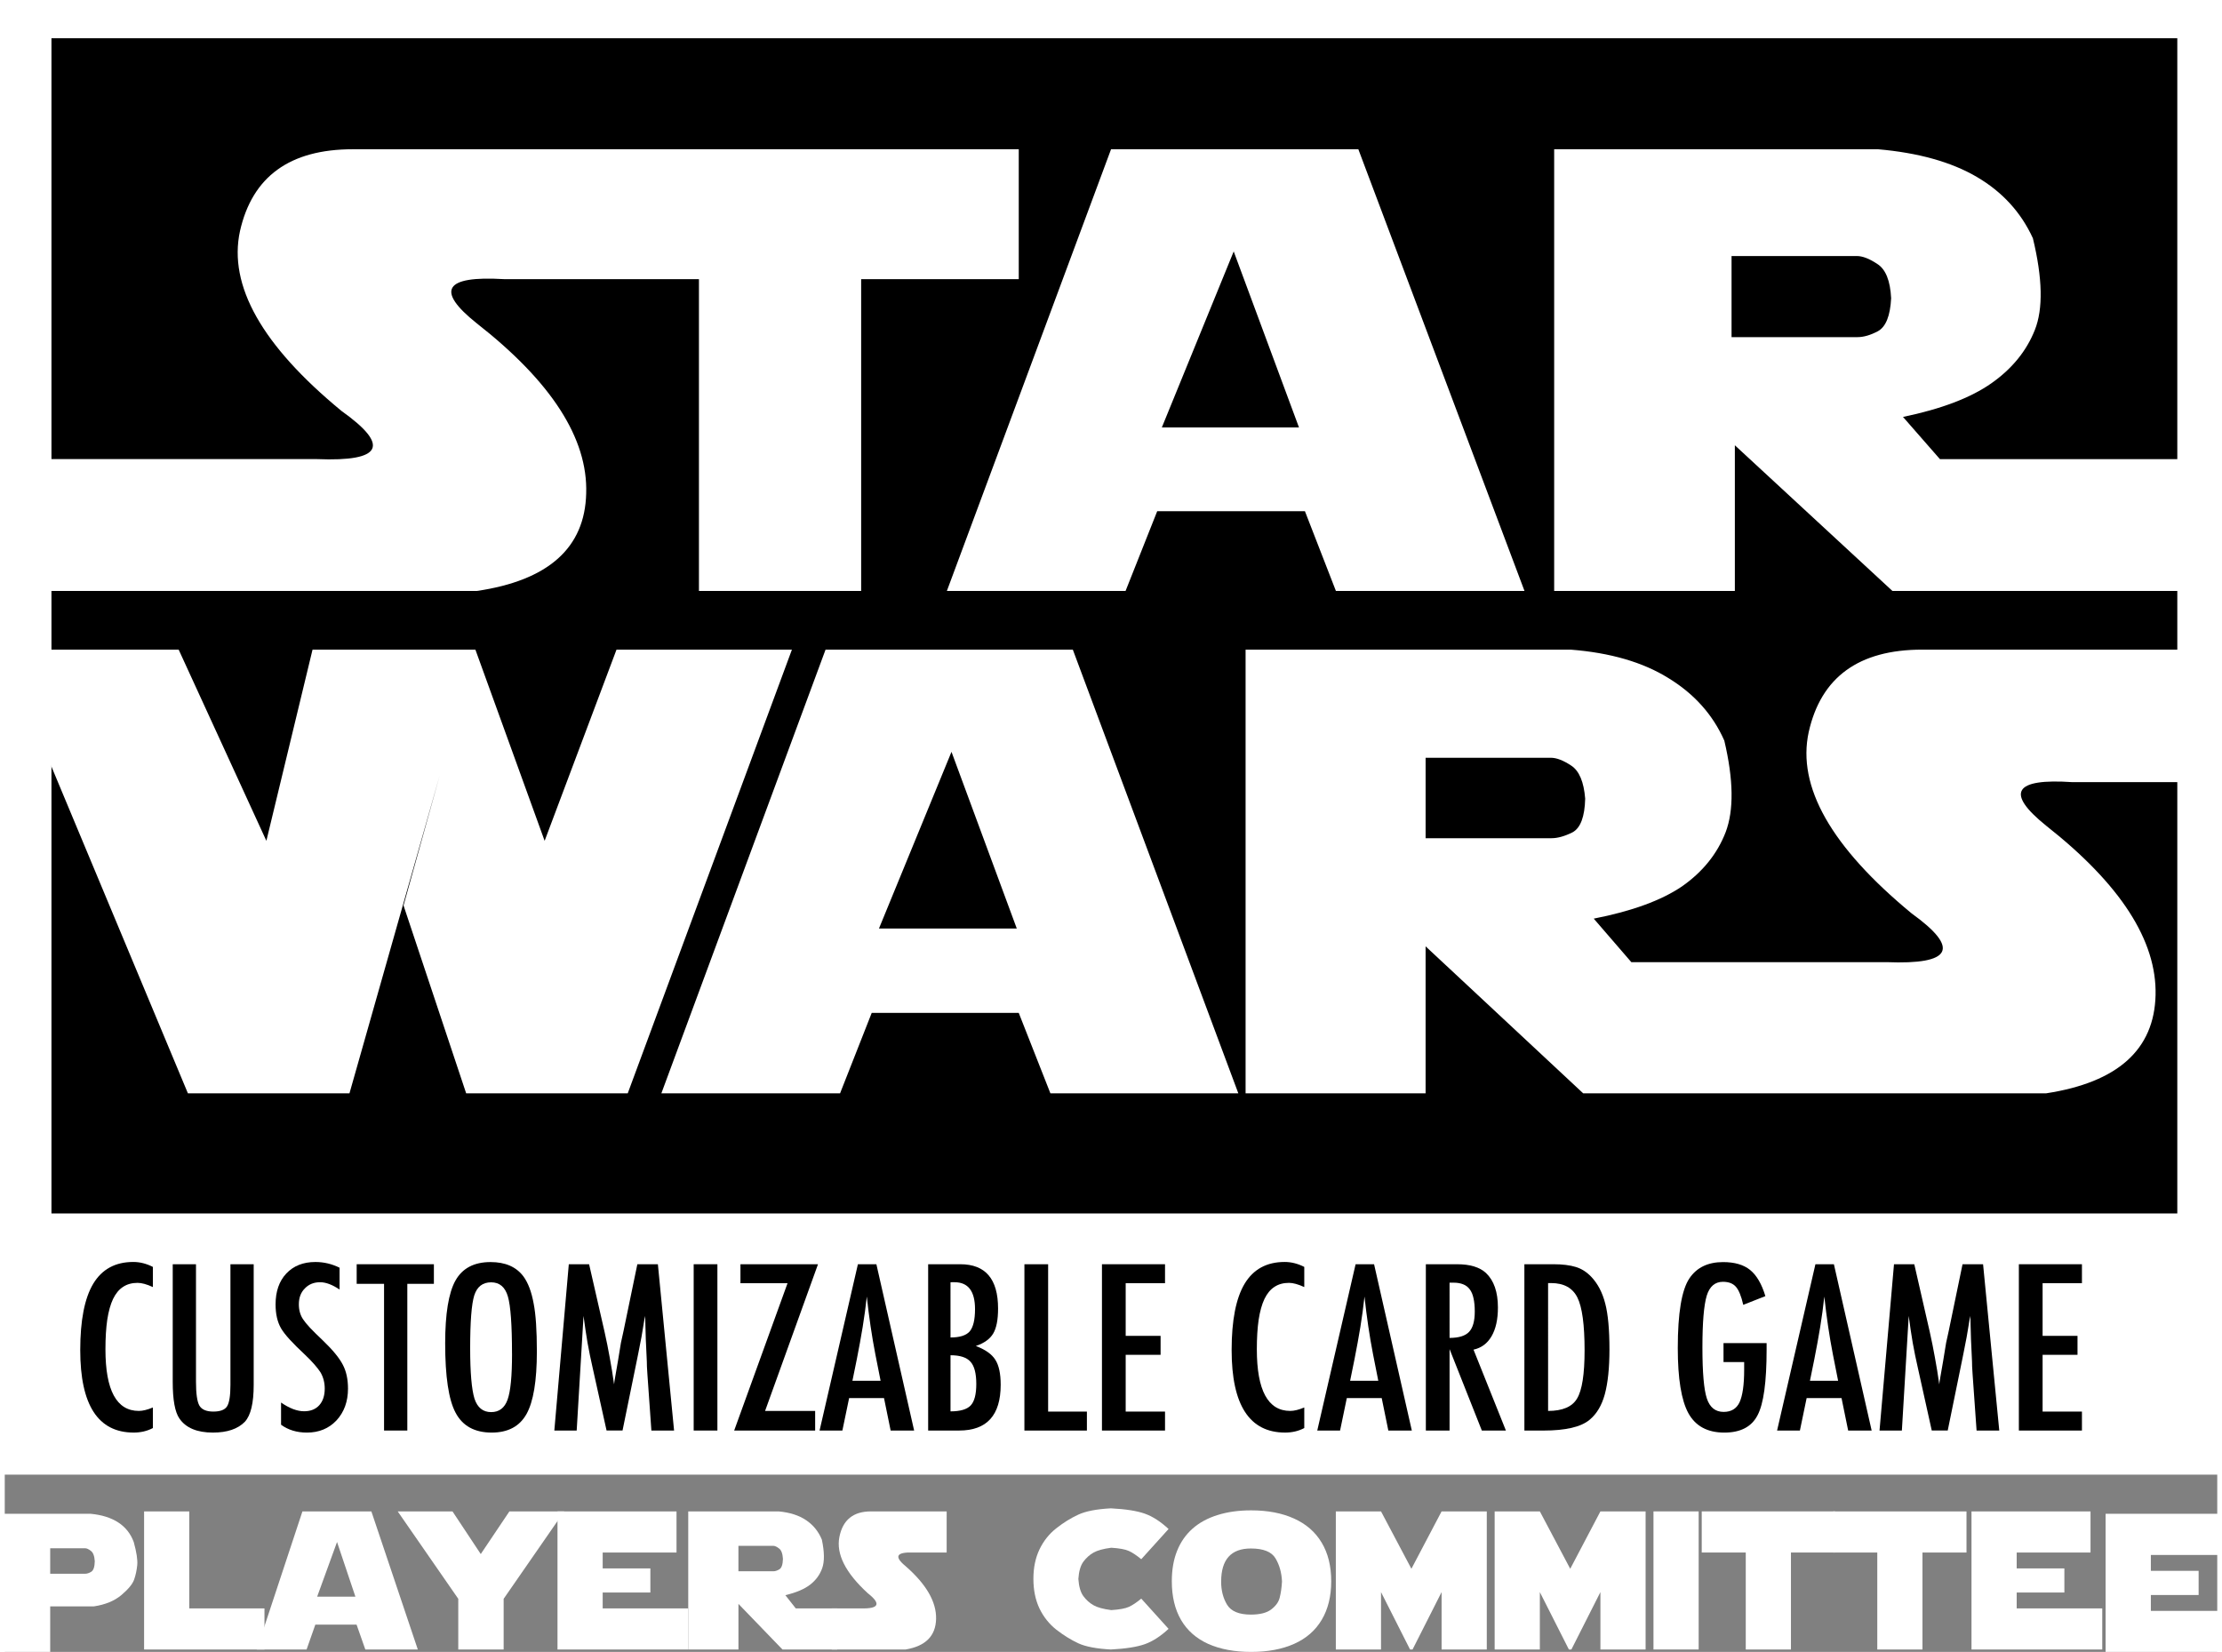 <?xml version="1.0" encoding="UTF-8" standalone="no"?>
<!-- Created with Inkscape (http://www.inkscape.org/) -->

<svg
   xmlns:dc="http://purl.org/dc/elements/1.1/"
   xmlns:cc="http://creativecommons.org/ns#"
   xmlns:rdf="http://www.w3.org/1999/02/22-rdf-syntax-ns#"
   xmlns:svg="http://www.w3.org/2000/svg"
   xmlns="http://www.w3.org/2000/svg"
   xmlns:sodipodi="http://sodipodi.sourceforge.net/DTD/sodipodi-0.dtd"
   xmlns:inkscape="http://www.inkscape.org/namespaces/inkscape"
   width="184.416mm"
   height="137.123mm"
   viewBox="0 0 183.626 137.123"
   version="1.1"
   id="svg8"
   inkscape:version="0.92.2 5c3e80d, 2017-08-06"
   sodipodi:docname="swccgpc_wb.svg"
   inkscape:export-filename="/Users/devon/code/swccgpc/swccgpc_wb.png"
   inkscape:export-xdpi="150"
   inkscape:export-ydpi="150">
  <rect x="0" y="0" width="183.626" height="137.123" fill="#808080" stroke="none"/>
  <defs
     id="defs2" />
  <sodipodi:namedview
     id="base"
     pagecolor="#ffffff"
     bordercolor="#666666"
     borderopacity="1.0"
     inkscape:pageopacity="0.0"
     inkscape:pageshadow="2"
     inkscape:zoom="0.9899495"
     inkscape:cx="349.81562"
     inkscape:cy="269.33794"
     inkscape:document-units="mm"
     inkscape:current-layer="layer1"
     showgrid="false"
     viewbox-width="209.1"
     fit-margin-top="0"
     fit-margin-left="0"
     fit-margin-right="0"
     fit-margin-bottom="0"
     inkscape:window-width="1440"
     inkscape:window-height="855"
     inkscape:window-x="0"
     inkscape:window-y="1"
     inkscape:window-maximized="1" />
  <g
     inkscape:label="Layer 1"
     inkscape:groupmode="layer"
     id="layer1"
     transform="translate(-14.298,-11.823)">
    <rect
       style="fill:#ffffff;fill-opacity:1;stroke:none;stroke-width:0.8;stroke-linecap:square;stroke-linejoin:miter;stroke-miterlimit:4;stroke-dasharray:none;stroke-opacity:1;paint-order:markers fill stroke"
       id="rect1670"
       width="184.416"
       height="122.409"
       x="13.898"
       y="11.823" />
    <g
       id="g19822"
       transform="matrix(1.005,0,0,1,-0.684,0)"
       style="fill:#ffffff">
      <path
         id="path849"
         transform="matrix(0.265,0,0,0.265,12.173,11.823)"
         d="m 8.816,474.178 v 43.33 H 24.479 v -14.312 h 13.562 c 3.601,-0.54 6.482,-1.732 8.643,-3.572 2.161,-1.84 3.481,-3.459 3.961,-4.859 0.48,-1.4 0.799,-2.902 0.959,-4.502 0.16,-1.6 -0.2,-4 -1.08,-7.201 -0.96,-2.641 -2.581,-4.701 -4.861,-6.182 -2.281,-1.48 -5.16,-2.381 -8.641,-2.701 z m 15.662,10.803 h 10.893 c 0.48,0 1.069,0.27 1.77,0.811 0.72,0.52 1.13,1.609 1.23,3.27 -0.04,1.74 -0.4,2.831 -1.08,3.271 -0.68,0.42 -1.31,0.631 -1.891,0.631 H 24.479 Z"
         style="font-style:normal;font-variant:normal;font-weight:normal;font-stretch:normal;font-size:medium;line-height:1.25;font-family:'Star Jedi';-inkscape-font-specification:'Star Jedi';letter-spacing:0px;word-spacing:0px;fill:#ffffff;fill-opacity:1;stroke:none;stroke-width:1.536"
         inkscape:connector-curvature="0" />
      <path
         d="M 26.414,148.747 V 137.283 h 3.732 v 8.051 h 6.209 v 3.414 z"
         style="font-style:normal;font-variant:normal;font-weight:normal;font-stretch:normal;font-size:medium;line-height:1.25;font-family:'Star Jedi';-inkscape-font-specification:'Star Jedi';letter-spacing:0px;word-spacing:0px;fill:#ffffff;fill-opacity:1;stroke:none;stroke-width:0.406"
         id="path851"
         inkscape:connector-curvature="0" />
      <path
         d="M 35.719,148.747 39.49,137.283 h 5.693 l 3.835,11.464 h -4.335 l -0.722,-2.064 h -3.406 l -0.722,2.064 z m 6.629,-8.924 -1.643,4.541 h 3.16 z"
         style="font-style:normal;font-variant:normal;font-weight:normal;font-stretch:normal;font-size:medium;line-height:1.25;font-family:'Star Jedi';-inkscape-font-specification:'Star Jedi';letter-spacing:0px;word-spacing:0px;fill:#ffffff;fill-opacity:1;stroke:none;stroke-width:0.406"
         id="path853"
         inkscape:connector-curvature="0" />
      <path
         d="m 61.109,137.283 -5.002,7.257 v 4.208 h -3.747 v -4.208 l -5.002,-7.257 h 4.525 l 2.334,3.541 2.366,-3.541 z"
         style="font-style:normal;font-variant:normal;font-weight:normal;font-stretch:normal;font-size:medium;line-height:1.25;font-family:'Star Jedi';-inkscape-font-specification:'Star Jedi';letter-spacing:0px;word-spacing:0px;fill:#ffffff;fill-opacity:1;stroke:none;stroke-width:0.406"
         id="path855"
         inkscape:connector-curvature="0" />
      <path
         d="M 60.554,148.747 V 137.283 h 9.829 v 3.414 h -6.097 v 1.318 h 3.938 v 2.001 h -3.938 v 1.318 h 7.066 v 3.414 z"
         style="font-style:normal;font-variant:normal;font-weight:normal;font-stretch:normal;font-size:medium;line-height:1.25;font-family:'Star Jedi';-inkscape-font-specification:'Star Jedi';letter-spacing:0px;word-spacing:0px;fill:#ffffff;fill-opacity:1;stroke:none;stroke-width:0.406"
         id="path857"
         inkscape:connector-curvature="0" />
      <path
         d="M 71.351,148.747 V 137.283 h 7.463 q 1.381,0.127 2.271,0.73 0.889,0.603 1.302,1.62 0.318,1.524 0.032,2.35 -0.286,0.826 -1,1.381 -0.715,0.556 -2.048,0.873 l 0.857,1.096 h 3.43 v 3.414 h -4.525 l -3.636,-3.787 v 3.787 z m 4.144,-8.606 v 2.112 h 2.89 q 0.23,0 0.5,-0.167 0.27,-0.175 0.286,-0.865 -0.04,-0.659 -0.326,-0.865 -0.278,-0.214 -0.468,-0.214 z"
         style="font-style:normal;font-variant:normal;font-weight:normal;font-stretch:normal;font-size:medium;line-height:1.25;font-family:'Star Jedi';-inkscape-font-specification:'Star Jedi';letter-spacing:0px;word-spacing:0px;fill:#ffffff;fill-opacity:1;stroke:none;stroke-width:0.406"
         id="path859"
         inkscape:connector-curvature="0" />
      <path
         d="m 92.692,140.697 h -2.795 q -2.04,-0.064 -0.603,1.127 2.572,2.255 2.525,4.383 -0.048,2.128 -2.525,2.541 h -6.097 v -3.414 h 2.414 q 2.247,0.064 0.572,-1.254 -2.763,-2.541 -2.35,-4.668 0.413,-2.128 2.604,-2.128 h 6.256 z"
         style="font-style:normal;font-variant:normal;font-weight:normal;font-stretch:normal;font-size:medium;line-height:1.25;font-family:'Star Jedi';-inkscape-font-specification:'Star Jedi';letter-spacing:0px;word-spacing:0px;fill:#ffffff;fill-opacity:1;stroke:none;stroke-width:0.406"
         id="path861"
         inkscape:connector-curvature="0" />
      <path
         d="m 103.569,142.888 q 0.064,0.953 0.413,1.429 0.349,0.476 0.834,0.754 0.484,0.278 1.469,0.405 1.016,-0.064 1.461,-0.27 0.445,-0.206 1.016,-0.683 l 2.255,2.509 q -0.984,0.921 -1.953,1.27 -0.969,0.349 -2.811,0.445 -1.778,-0.095 -2.691,-0.516 -0.913,-0.429 -1.81,-1.127 -0.889,-0.707 -1.397,-1.763 -0.5,-1.064 -0.5,-2.461 0,-1.381 0.5,-2.437 0.508,-1.064 1.397,-1.763 0.897,-0.707 1.81,-1.127 0.913,-0.429 2.691,-0.524 1.842,0.095 2.811,0.445 0.969,0.349 1.953,1.27 l -2.255,2.509 q -0.572,-0.476 -1.016,-0.683 -0.445,-0.206 -1.461,-0.27 -0.984,0.127 -1.469,0.405 -0.484,0.278 -0.834,0.754 -0.349,0.476 -0.413,1.429 z"
         style="font-style:normal;font-variant:normal;font-weight:normal;font-stretch:normal;font-size:medium;line-height:1.25;font-family:'Star Jedi';-inkscape-font-specification:'Star Jedi';letter-spacing:0px;word-spacing:0px;fill:#ffffff;fill-opacity:1;stroke:none;stroke-width:0.406"
         id="path863"
         inkscape:connector-curvature="0" />
      <path
         d="m 124.45,143.079 q 0,1.882 -0.786,3.208 -0.786,1.326 -2.279,1.993 -1.485,0.667 -3.549,0.667 -2.064,0 -3.549,-0.667 -1.477,-0.675 -2.239,-1.985 -0.762,-1.318 -0.762,-3.215 0,-1.437 0.437,-2.525 0.437,-1.096 1.278,-1.842 0.842,-0.746 2.064,-1.127 1.223,-0.389 2.771,-0.389 2.056,0 3.549,0.683 1.493,0.675 2.279,2.001 0.786,1.318 0.786,3.2 z m -9.091,0.032 q 0,1.104 0.492,1.921 0.5,0.818 1.961,0.818 1.127,0 1.683,-0.429 0.564,-0.429 0.699,-0.977 0.143,-0.556 0.191,-1.334 -0.048,-1.104 -0.532,-1.921 -0.484,-0.826 -2.04,-0.826 -2.453,0 -2.453,2.747 z"
         style="font-style:normal;font-variant:normal;font-weight:normal;font-stretch:normal;font-size:medium;line-height:1.25;font-family:'Star Jedi';-inkscape-font-specification:'Star Jedi';letter-spacing:0px;word-spacing:0px;fill:#ffffff;fill-opacity:1;stroke:none;stroke-width:0.406"
         id="path865"
         inkscape:connector-curvature="0" />
      <path
         d="M 124.831,148.747 V 137.283 h 3.732 l 2.509,4.764 2.493,-4.764 h 3.732 v 11.464 h -3.732 v -4.764 l -2.398,4.764 h -0.206 l -2.398,-4.764 v 4.764 z"
         style="font-style:normal;font-variant:normal;font-weight:normal;font-stretch:normal;font-size:medium;line-height:1.25;font-family:'Star Jedi';-inkscape-font-specification:'Star Jedi';letter-spacing:0px;word-spacing:0px;fill:#ffffff;fill-opacity:1;stroke:none;stroke-width:0.406"
         id="path867"
         inkscape:connector-curvature="0" />
      <path
         d="M 137.947,148.747 V 137.283 h 3.732 l 2.509,4.764 2.493,-4.764 h 3.732 v 11.464 h -3.732 v -4.764 l -2.398,4.764 h -0.206 l -2.398,-4.764 v 4.764 z"
         style="font-style:normal;font-variant:normal;font-weight:normal;font-stretch:normal;font-size:medium;line-height:1.25;font-family:'Star Jedi';-inkscape-font-specification:'Star Jedi';letter-spacing:0px;word-spacing:0px;fill:#ffffff;fill-opacity:1;stroke:none;stroke-width:0.406"
         id="path869"
         inkscape:connector-curvature="0" />
      <path
         d="m 151.063,137.283 h 3.732 v 11.464 h -3.732 z"
         style="font-style:normal;font-variant:normal;font-weight:normal;font-stretch:normal;font-size:medium;line-height:1.25;font-family:'Star Jedi';-inkscape-font-specification:'Star Jedi';letter-spacing:0px;word-spacing:0px;fill:#ffffff;fill-opacity:1;stroke:none;stroke-width:0.406"
         id="path871"
         inkscape:connector-curvature="0" />
      <path
         d="m 166.052,137.283 v 3.414 h -3.636 v 8.051 h -3.732 v -8.051 h -3.636 V 137.283 Z"
         style="font-style:normal;font-variant:normal;font-weight:normal;font-stretch:normal;font-size:medium;line-height:1.25;font-family:'Star Jedi';-inkscape-font-specification:'Star Jedi';letter-spacing:0px;word-spacing:0px;fill:#ffffff;fill-opacity:1;stroke:none;stroke-width:0.406"
         id="path873"
         inkscape:connector-curvature="0" />
      <path
         d="m 176.913,137.283 v 3.414 h -3.636 v 8.051 h -3.732 v -8.051 h -3.636 V 137.283 Z"
         style="font-style:normal;font-variant:normal;font-weight:normal;font-stretch:normal;font-size:medium;line-height:1.25;font-family:'Star Jedi';-inkscape-font-specification:'Star Jedi';letter-spacing:0px;word-spacing:0px;fill:#ffffff;fill-opacity:1;stroke:none;stroke-width:0.406"
         id="path875"
         inkscape:connector-curvature="0" />
      <path
         d="M 177.326,148.747 V 137.283 h 9.829 v 3.414 h -6.097 v 1.318 h 3.938 v 2.001 h -3.938 v 1.318 h 7.066 v 3.414 z"
         style="font-style:normal;font-variant:normal;font-weight:normal;font-stretch:normal;font-size:medium;line-height:1.25;font-family:'Star Jedi';-inkscape-font-specification:'Star Jedi';letter-spacing:0px;word-spacing:0px;fill:#ffffff;fill-opacity:1;stroke:none;stroke-width:0.406"
         id="path877"
         inkscape:connector-curvature="0" />
      <path
         id="path879"
         transform="matrix(0.265,0,0,0.265,12.173,11.823)"
         d="m 665.012,474.178 v 43.33 h 37.148 v -12.902 h -23.047 v -4.982 h 14.885 v -7.561 h -14.885 v -4.982 h 23.047 v -12.902 z"
         style="font-style:normal;font-variant:normal;font-weight:normal;font-stretch:normal;font-size:medium;line-height:1.25;font-family:'Star Jedi';-inkscape-font-specification:'Star Jedi';letter-spacing:0px;word-spacing:0px;fill:#ffffff;fill-opacity:1;stroke:none;stroke-width:1.536"
         inkscape:connector-curvature="0" />
    </g>
    <rect
       y="14.998"
       x="18.174"
       height="97.553"
       width="176.435"
       id="rect1672"
       style="fill:#000000;fill-opacity:1;stroke:none;stroke-width:0.699;stroke-linecap:square;stroke-linejoin:miter;stroke-miterlimit:4;stroke-dasharray:none;stroke-opacity:1;paint-order:markers fill stroke" />
    <g
       aria-label="/"
       style="font-style:normal;font-variant:normal;font-weight:normal;font-stretch:normal;font-size:112.081px;line-height:1.25;font-family:'Star Jedi Logo DoubleLine1';-inkscape-font-specification:'Star Jedi Logo DoubleLine1';letter-spacing:0px;word-spacing:0px;fill:#ffffff;fill-opacity:1;stroke:none;stroke-width:2.802"
       id="text1417">
      <path
         d="m 195.869,65.749 v 11 h -9.96 q -7.279,-0.493 -2.189,3.612 9.249,7.279 9.085,14.065 -0.164,6.786 -9.085,8.154 H 145.301 L 132.221,90.377 V 102.581 H 117.281 V 65.749 h 26.98 q 4.925,0.383 8.1,2.353 3.229,1.97 4.652,5.199 1.149,4.871 0.109,7.607 -1.04,2.682 -3.612,4.488 -2.572,1.751 -7.333,2.682 l 3.119,3.612 h 21.179 q 8.154,0.328 2.08,-4.05 -10.015,-8.264 -8.537,-15.05 1.532,-6.841 9.413,-6.841 z M 98.455,24.212 V 34.993 H 85.375 V 60.879 H 71.912 V 34.993 H 55.713 q -7.388,-0.438 -2.244,3.667 9.304,7.279 9.085,14.12 -0.164,6.786 -9.085,8.1 H 14.175 V 49.933 h 26.05 q 8.1,0.328 2.025,-3.995 -9.906,-8.154 -8.428,-14.94 1.532,-6.786 9.358,-6.786 z M 68.793,102.581 82.42,65.749 h 20.523 l 13.736,36.831 H 101.082 L 98.455,95.904 H 86.251 l -2.627,6.677 z M 92.873,74.232 86.853,88.899 h 11.438 z m 39.349,0.493 v 6.677 h 10.453 q 0.766,0 1.751,-0.493 0.985,-0.547 1.04,-2.791 -0.164,-2.08 -1.149,-2.736 -0.985,-0.657 -1.697,-0.657 z M 28.732,65.749 36.011,81.62 39.842,65.749 h 13.518 L 42.907,102.581 H 29.499 L 14.12,65.749 Z m 24.627,0 5.746,15.871 5.965,-15.871 H 79.629 L 66.002,102.581 H 52.593 L 47.394,86.984 51.718,71.441 Z m 39.13,-4.871 13.627,-36.667 h 20.523 l 13.791,36.667 h -15.652 l -2.572,-6.622 h -12.259 l -2.627,6.622 z m 23.806,-28.184 -5.965,14.612 h 11.383 z m 26.597,28.184 V 24.212 h 26.871 q 5.035,0.438 8.209,2.299 3.174,1.861 4.652,5.09 1.204,4.98 0.164,7.607 -1.04,2.627 -3.612,4.433 -2.572,1.806 -7.333,2.791 l 3.065,3.503 h 20.96 V 60.879 H 170.968 L 157.888,48.784 v 12.095 z m 14.722,-27.801 v 6.731 h 10.453 q 0.766,0 1.697,-0.493 0.985,-0.547 1.095,-2.736 -0.109,-2.189 -1.149,-2.846 -0.985,-0.657 -1.697,-0.657 z"
         style="fill:#ffffff;stroke-width:2.802"
         id="path923"
         inkscape:connector-curvature="0" />
    </g>
    <g
       aria-label="CUSTOMIZABLE CARD GAME"
       transform="scale(1.029,0.972)"
       style="font-style:normal;font-variant:normal;font-weight:normal;font-stretch:normal;font-size:18.838px;line-height:1.25;font-family:'Star Jedi Logo DoubleLine1';-inkscape-font-specification:'Star Jedi Logo DoubleLine1';letter-spacing:0px;word-spacing:0px;fill:#000000;fill-opacity:1;stroke:none;stroke-width:0.471"
       id="text1676">
      <path
         d="m 25.842,120.36 v 1.72 q -0.736,-0.359 -1.233,-0.359 -0.681,0 -1.168,0.34 -0.488,0.331 -0.809,1.03 -0.313,0.699 -0.469,1.775 -0.147,1.067 -0.147,2.53 0,5.261 2.695,5.261 0.469,0 1.131,-0.294 v 1.757 q -0.69,0.386 -1.545,0.386 -4.314,0 -4.314,-7.046 0,-3.808 1.049,-5.666 1.058,-1.858 3.229,-1.858 0.8,0 1.582,0.423 z"
         style="font-style:normal;font-variant:normal;font-weight:500;font-stretch:condensed;font-family:Futura;-inkscape-font-specification:'Futura Medium Condensed';fill:#000000;fill-opacity:1;stroke-width:0.471"
         id="path882"
         inkscape:connector-curvature="0" />
      <path
         d="m 27.443,120.13 h 1.876 v 10.035 q 0,1.536 0.276,2.042 0.285,0.506 1.122,0.506 0.837,0 1.104,-0.442 0.276,-0.451 0.276,-1.83 v -10.311 h 1.876 v 10.311 q 0,2.318 -0.708,3.137 -0.846,0.929 -2.585,0.929 -1.913,0 -2.695,-1.196 -0.543,-0.819 -0.543,-3.146 z"
         style="font-style:normal;font-variant:normal;font-weight:500;font-stretch:condensed;font-family:Futura;-inkscape-font-specification:'Futura Medium Condensed';fill:#000000;fill-opacity:1;stroke-width:0.471"
         id="path884"
         inkscape:connector-curvature="0" />
      <path
         d="m 40.9,120.425 v 1.867 q -0.874,-0.625 -1.573,-0.625 -0.754,0 -1.233,0.533 -0.478,0.506 -0.478,1.352 0,0.745 0.34,1.279 0.175,0.285 0.57,0.736 0.405,0.451 1.039,1.085 1.168,1.187 1.591,2.051 0.423,0.837 0.423,2.051 0,1.647 -0.929,2.714 -0.929,1.039 -2.382,1.039 -1.223,0 -2.088,-0.671 v -1.895 q 1.021,0.745 1.858,0.745 0.782,0 1.223,-0.515 0.442,-0.524 0.442,-1.417 0,-0.773 -0.34,-1.389 -0.175,-0.294 -0.488,-0.671 -0.313,-0.386 -0.782,-0.855 -0.727,-0.717 -1.205,-1.269 -0.478,-0.552 -0.708,-0.966 -0.442,-0.809 -0.442,-2.042 0,-1.665 0.865,-2.64 0.874,-0.984 2.346,-0.984 1.021,0 1.95,0.488 z"
         style="font-style:normal;font-variant:normal;font-weight:500;font-stretch:condensed;font-family:Futura;-inkscape-font-specification:'Futura Medium Condensed';fill:#000000;fill-opacity:1;stroke-width:0.471"
         id="path886"
         inkscape:connector-curvature="0" />
      <path
         d="m 42.28,120.13 h 6.227 v 1.674 H 46.364 v 12.528 h -1.876 v -12.528 h -2.208 z"
         style="font-style:normal;font-variant:normal;font-weight:500;font-stretch:condensed;font-family:Futura;-inkscape-font-specification:'Futura Medium Condensed';fill:#000000;fill-opacity:1;stroke-width:0.471"
         id="path888"
         inkscape:connector-curvature="0" />
      <path
         d="m 56.813,127.581 q 0,3.762 -0.837,5.344 -0.837,1.582 -2.806,1.582 -2.07,0 -2.916,-1.702 -0.837,-1.665 -0.837,-5.915 0,-3.79 0.828,-5.363 0.837,-1.582 2.833,-1.582 1.784,0 2.649,1.223 0.57,0.819 0.828,2.327 0.258,1.398 0.258,4.084 z m -2.005,0.202 q 0,-3.689 -0.331,-4.894 -0.331,-1.214 -1.352,-1.214 -1.021,0 -1.361,1.113 -0.331,1.122 -0.331,4.507 0,3.118 0.35,4.323 0.359,1.141 1.343,1.141 0.966,0 1.325,-1.067 0.359,-1.058 0.359,-3.909 z"
         style="font-style:normal;font-variant:normal;font-weight:500;font-stretch:condensed;font-family:Futura;-inkscape-font-specification:'Futura Medium Condensed';fill:#000000;fill-opacity:1;stroke-width:0.471"
         id="path890"
         inkscape:connector-curvature="0" />
      <path
         d="m 59.389,120.13 h 1.637 l 1.251,5.795 q 0.23,1.085 0.414,2.18 0.193,1.085 0.35,2.281 0.018,-0.156 0.028,-0.239 0.009,-0.092 0.018,-0.129 l 0.267,-1.628 0.239,-1.545 0.212,-1.021 1.113,-5.694 h 1.656 l 1.306,14.202 h -1.83 l -0.322,-4.82 q -0.018,-0.368 -0.037,-0.635 -0.009,-0.267 -0.009,-0.442 l -0.083,-1.904 -0.046,-1.748 q 0,-0.018 -0.009,-0.074 0,-0.064 -0.009,-0.166 l -0.046,0.285 q -0.074,0.506 -0.138,0.883 -0.055,0.377 -0.101,0.635 l -0.239,1.297 -0.092,0.488 -1.196,6.2 h -1.288 l -1.122,-5.353 q -0.23,-1.058 -0.414,-2.143 -0.175,-1.095 -0.322,-2.29 l -0.552,9.787 h -1.803 z"
         style="font-style:normal;font-variant:normal;font-weight:500;font-stretch:condensed;font-family:Futura;-inkscape-font-specification:'Futura Medium Condensed';fill:#000000;fill-opacity:1;stroke-width:0.471"
         id="path892"
         inkscape:connector-curvature="0" />
      <path
         d="m 69.461,120.13 h 1.913 v 14.202 h -1.913 z"
         style="font-style:normal;font-variant:normal;font-weight:500;font-stretch:condensed;font-family:Futura;-inkscape-font-specification:'Futura Medium Condensed';fill:#000000;fill-opacity:1;stroke-width:0.471"
         id="path894"
         inkscape:connector-curvature="0" />
      <path
         d="m 73.233,120.13 h 6.255 l -4.268,12.528 h 4.038 v 1.674 h -6.531 l 4.305,-12.583 h -3.799 z"
         style="font-style:normal;font-variant:normal;font-weight:500;font-stretch:condensed;font-family:Futura;-inkscape-font-specification:'Futura Medium Condensed';fill:#000000;fill-opacity:1;stroke-width:0.471"
         id="path896"
         inkscape:connector-curvature="0" />
      <path
         d="m 82.707,120.13 h 1.49 l 3.045,14.202 h -1.895 l -0.534,-2.769 h -2.815 l -0.543,2.769 h -1.84 z m 1.83,9.953 -0.423,-2.263 q -0.423,-2.309 -0.69,-4.93 -0.129,1.279 -0.331,2.594 -0.202,1.306 -0.478,2.778 l -0.35,1.821 z"
         style="font-style:normal;font-variant:normal;font-weight:500;font-stretch:condensed;font-family:Futura;-inkscape-font-specification:'Futura Medium Condensed';fill:#000000;fill-opacity:1;stroke-width:0.471"
         id="path898"
         inkscape:connector-curvature="0" />
      <path
         d="m 88.373,120.13 h 2.594 q 3.045,0 3.045,3.781 0,1.444 -0.396,2.143 -0.396,0.699 -1.398,1.058 1.15,0.46 1.573,1.177 0.432,0.708 0.432,2.134 0,3.909 -3.348,3.909 h -2.502 z m 1.803,6.255 q 1.113,0 1.545,-0.515 0.432,-0.543 0.432,-1.904 0,-2.3 -1.656,-2.3 h -0.147 -0.083 q -0.074,0 -0.092,0.009 z m 0,6.31 q 1.177,0 1.628,-0.506 0.451,-0.506 0.451,-1.83 0,-1.361 -0.469,-1.904 -0.46,-0.552 -1.61,-0.552 z"
         style="font-style:normal;font-variant:normal;font-weight:500;font-stretch:condensed;font-family:Futura;-inkscape-font-specification:'Futura Medium Condensed';fill:#000000;fill-opacity:1;stroke-width:0.471"
         id="path900"
         inkscape:connector-curvature="0" />
      <path
         d="m 96.137,120.13 h 1.913 v 12.583 h 3.127 v 1.619 h -5.041 z"
         style="font-style:normal;font-variant:normal;font-weight:500;font-stretch:condensed;font-family:Futura;-inkscape-font-specification:'Futura Medium Condensed';fill:#000000;fill-opacity:1;stroke-width:0.471"
         id="path902"
         inkscape:connector-curvature="0" />
      <path
         d="m 102.391,120.13 h 5.087 v 1.619 h -3.173 v 4.498 h 2.815 v 1.619 h -2.815 v 4.848 h 3.173 v 1.619 h -5.087 z"
         style="font-style:normal;font-variant:normal;font-weight:500;font-stretch:condensed;font-family:Futura;-inkscape-font-specification:'Futura Medium Condensed';fill:#000000;fill-opacity:1;stroke-width:0.471"
         id="path904"
         inkscape:connector-curvature="0" />
      <path
         d="m 118.709,120.36 v 1.72 q -0.736,-0.359 -1.233,-0.359 -0.681,0 -1.168,0.34 -0.488,0.331 -0.809,1.03 -0.313,0.699 -0.469,1.775 -0.147,1.067 -0.147,2.53 0,5.261 2.695,5.261 0.469,0 1.131,-0.294 v 1.757 q -0.69,0.386 -1.545,0.386 -4.314,0 -4.314,-7.046 0,-3.808 1.049,-5.666 1.058,-1.858 3.229,-1.858 0.8,0 1.582,0.423 z"
         style="font-style:normal;font-variant:normal;font-weight:500;font-stretch:condensed;font-family:Futura;-inkscape-font-specification:'Futura Medium Condensed';fill:#000000;fill-opacity:1;stroke-width:0.471"
         id="path906"
         inkscape:connector-curvature="0" />
      <path
         d="m 122.849,120.13 h 1.49 l 3.045,14.202 h -1.895 l -0.534,-2.769 h -2.815 l -0.543,2.769 h -1.84 z m 1.83,9.953 -0.423,-2.263 q -0.423,-2.309 -0.69,-4.93 -0.129,1.279 -0.331,2.594 -0.202,1.306 -0.478,2.778 l -0.35,1.821 z"
         style="font-style:normal;font-variant:normal;font-weight:500;font-stretch:condensed;font-family:Futura;-inkscape-font-specification:'Futura Medium Condensed';fill:#000000;fill-opacity:1;stroke-width:0.471"
         id="path908"
         inkscape:connector-curvature="0" />
      <path
         d="m 128.515,120.13 h 2.52 q 1.564,0 2.327,0.745 0.966,0.966 0.966,2.953 0,1.527 -0.515,2.456 -0.506,0.92 -1.453,1.141 l 2.612,6.908 h -1.941 l -2.603,-6.954 v 6.954 h -1.913 z m 1.913,6.292 q 1.113,0 1.573,-0.515 0.46,-0.515 0.46,-1.738 0,-0.662 -0.101,-1.131 -0.092,-0.469 -0.304,-0.763 -0.202,-0.294 -0.534,-0.432 -0.322,-0.138 -0.773,-0.138 h -0.322 z"
         style="font-style:normal;font-variant:normal;font-weight:500;font-stretch:condensed;font-family:Futura;-inkscape-font-specification:'Futura Medium Condensed';fill:#000000;fill-opacity:1;stroke-width:0.471"
         id="path910"
         inkscape:connector-curvature="0" />
      <path
         d="m 136.462,120.13 h 2.355 q 1.076,0 1.812,0.239 0.681,0.23 1.214,0.819 0.8,0.883 1.141,2.3 0.34,1.371 0.34,3.928 0,2.346 -0.377,3.827 -0.368,1.417 -1.214,2.162 -1.039,0.929 -3.725,0.929 h -1.545 z m 1.913,12.528 q 1.748,0 2.336,-1.058 0.607,-1.058 0.607,-4.112 0,-3.284 -0.58,-4.516 -0.58,-1.233 -2.125,-1.233 h -0.239 z"
         style="font-style:normal;font-variant:normal;font-weight:500;font-stretch:condensed;font-family:Futura;-inkscape-font-specification:'Futura Medium Condensed';fill:#000000;fill-opacity:1;stroke-width:0.471"
         id="path912"
         inkscape:connector-curvature="0" />
      <path
         d="m 152.523,126.864 h 3.477 v 0.552 q 0,4.148 -0.727,5.602 -0.717,1.49 -2.686,1.49 -2.033,0 -2.897,-1.656 -0.855,-1.656 -0.855,-5.565 0,-4.47 0.938,-5.951 0.883,-1.389 2.714,-1.389 1.398,0 2.18,0.671 0.791,0.681 1.233,2.235 l -1.784,0.745 q -0.12,-0.561 -0.267,-0.938 -0.147,-0.386 -0.322,-0.598 -0.35,-0.432 -1.049,-0.432 -0.957,0 -1.306,1.177 -0.35,1.233 -0.35,4.424 0,3.229 0.359,4.369 0.359,1.141 1.352,1.141 0.911,0 1.279,-0.809 0.377,-0.865 0.377,-2.778 v -0.386 -0.285 h -1.665 z"
         style="font-style:normal;font-variant:normal;font-weight:500;font-stretch:condensed;font-family:Futura;-inkscape-font-specification:'Futura Medium Condensed';fill:#000000;fill-opacity:1;stroke-width:0.471"
         id="path914"
         inkscape:connector-curvature="0" />
      <path
         d="m 159.937,120.13 h 1.49 l 3.045,14.202 h -1.895 l -0.534,-2.769 h -2.815 l -0.543,2.769 h -1.84 z m 1.83,9.953 -0.423,-2.263 q -0.423,-2.309 -0.69,-4.93 -0.129,1.279 -0.331,2.594 -0.202,1.306 -0.478,2.778 l -0.35,1.821 z"
         style="font-style:normal;font-variant:normal;font-weight:500;font-stretch:condensed;font-family:Futura;-inkscape-font-specification:'Futura Medium Condensed';fill:#000000;fill-opacity:1;stroke-width:0.471"
         id="path916"
         inkscape:connector-curvature="0" />
      <path
         d="m 166.274,120.13 h 1.637 l 1.251,5.795 q 0.23,1.085 0.414,2.18 0.193,1.085 0.35,2.281 0.018,-0.156 0.028,-0.239 0.009,-0.092 0.018,-0.129 l 0.267,-1.628 0.239,-1.545 0.212,-1.021 1.113,-5.694 h 1.656 l 1.306,14.202 h -1.83 l -0.322,-4.82 q -0.018,-0.368 -0.037,-0.635 -0.009,-0.267 -0.009,-0.442 l -0.083,-1.904 -0.046,-1.748 q 0,-0.018 -0.009,-0.074 0,-0.064 -0.009,-0.166 l -0.046,0.285 q -0.074,0.506 -0.138,0.883 -0.055,0.377 -0.101,0.635 l -0.239,1.297 -0.092,0.488 -1.196,6.2 h -1.288 l -1.122,-5.353 q -0.23,-1.058 -0.414,-2.143 -0.175,-1.095 -0.322,-2.29 l -0.552,9.787 h -1.803 z"
         style="font-style:normal;font-variant:normal;font-weight:500;font-stretch:condensed;font-family:Futura;-inkscape-font-specification:'Futura Medium Condensed';fill:#000000;fill-opacity:1;stroke-width:0.471"
         id="path918"
         inkscape:connector-curvature="0" />
      <path
         d="m 176.346,120.13 h 5.087 v 1.619 h -3.173 v 4.498 h 2.815 v 1.619 h -2.815 v 4.848 h 3.173 v 1.619 h -5.087 z"
         style="font-style:normal;font-variant:normal;font-weight:500;font-stretch:condensed;font-family:Futura;-inkscape-font-specification:'Futura Medium Condensed';fill:#000000;fill-opacity:1;stroke-width:0.471"
         id="path920"
         inkscape:connector-curvature="0" />
    </g>
    <g
       aria-label="™"
       style="font-style:normal;font-variant:normal;font-weight:normal;font-stretch:normal;font-size:10.583px;line-height:1.25;font-family:'Star Jedi Logo DoubleLine1';-inkscape-font-specification:'Star Jedi Logo DoubleLine1';letter-spacing:0px;word-spacing:0px;fill:#ffffff;fill-opacity:1;stroke:none;stroke-width:0.265"
       id="text1703">
      <path
         d="m 189.61,115.555 v 3.767 h -0.827 v -3.767 h -1.003 v -0.78 h 2.832 v 0.78 z m 1.282,3.767 0.977,-4.961 1.514,3.359 1.514,-3.359 0.977,4.961 h -0.848 l -0.424,-2.475 -1.22,2.558 -1.22,-2.558 -0.429,2.475 z"
         style="font-style:normal;font-variant:normal;font-weight:normal;font-stretch:normal;font-family:Futura;-inkscape-font-specification:Futura;fill:#ffffff;stroke-width:0.265"
         id="path926"
         inkscape:connector-curvature="0" />
    </g>
  </g>
</svg>
